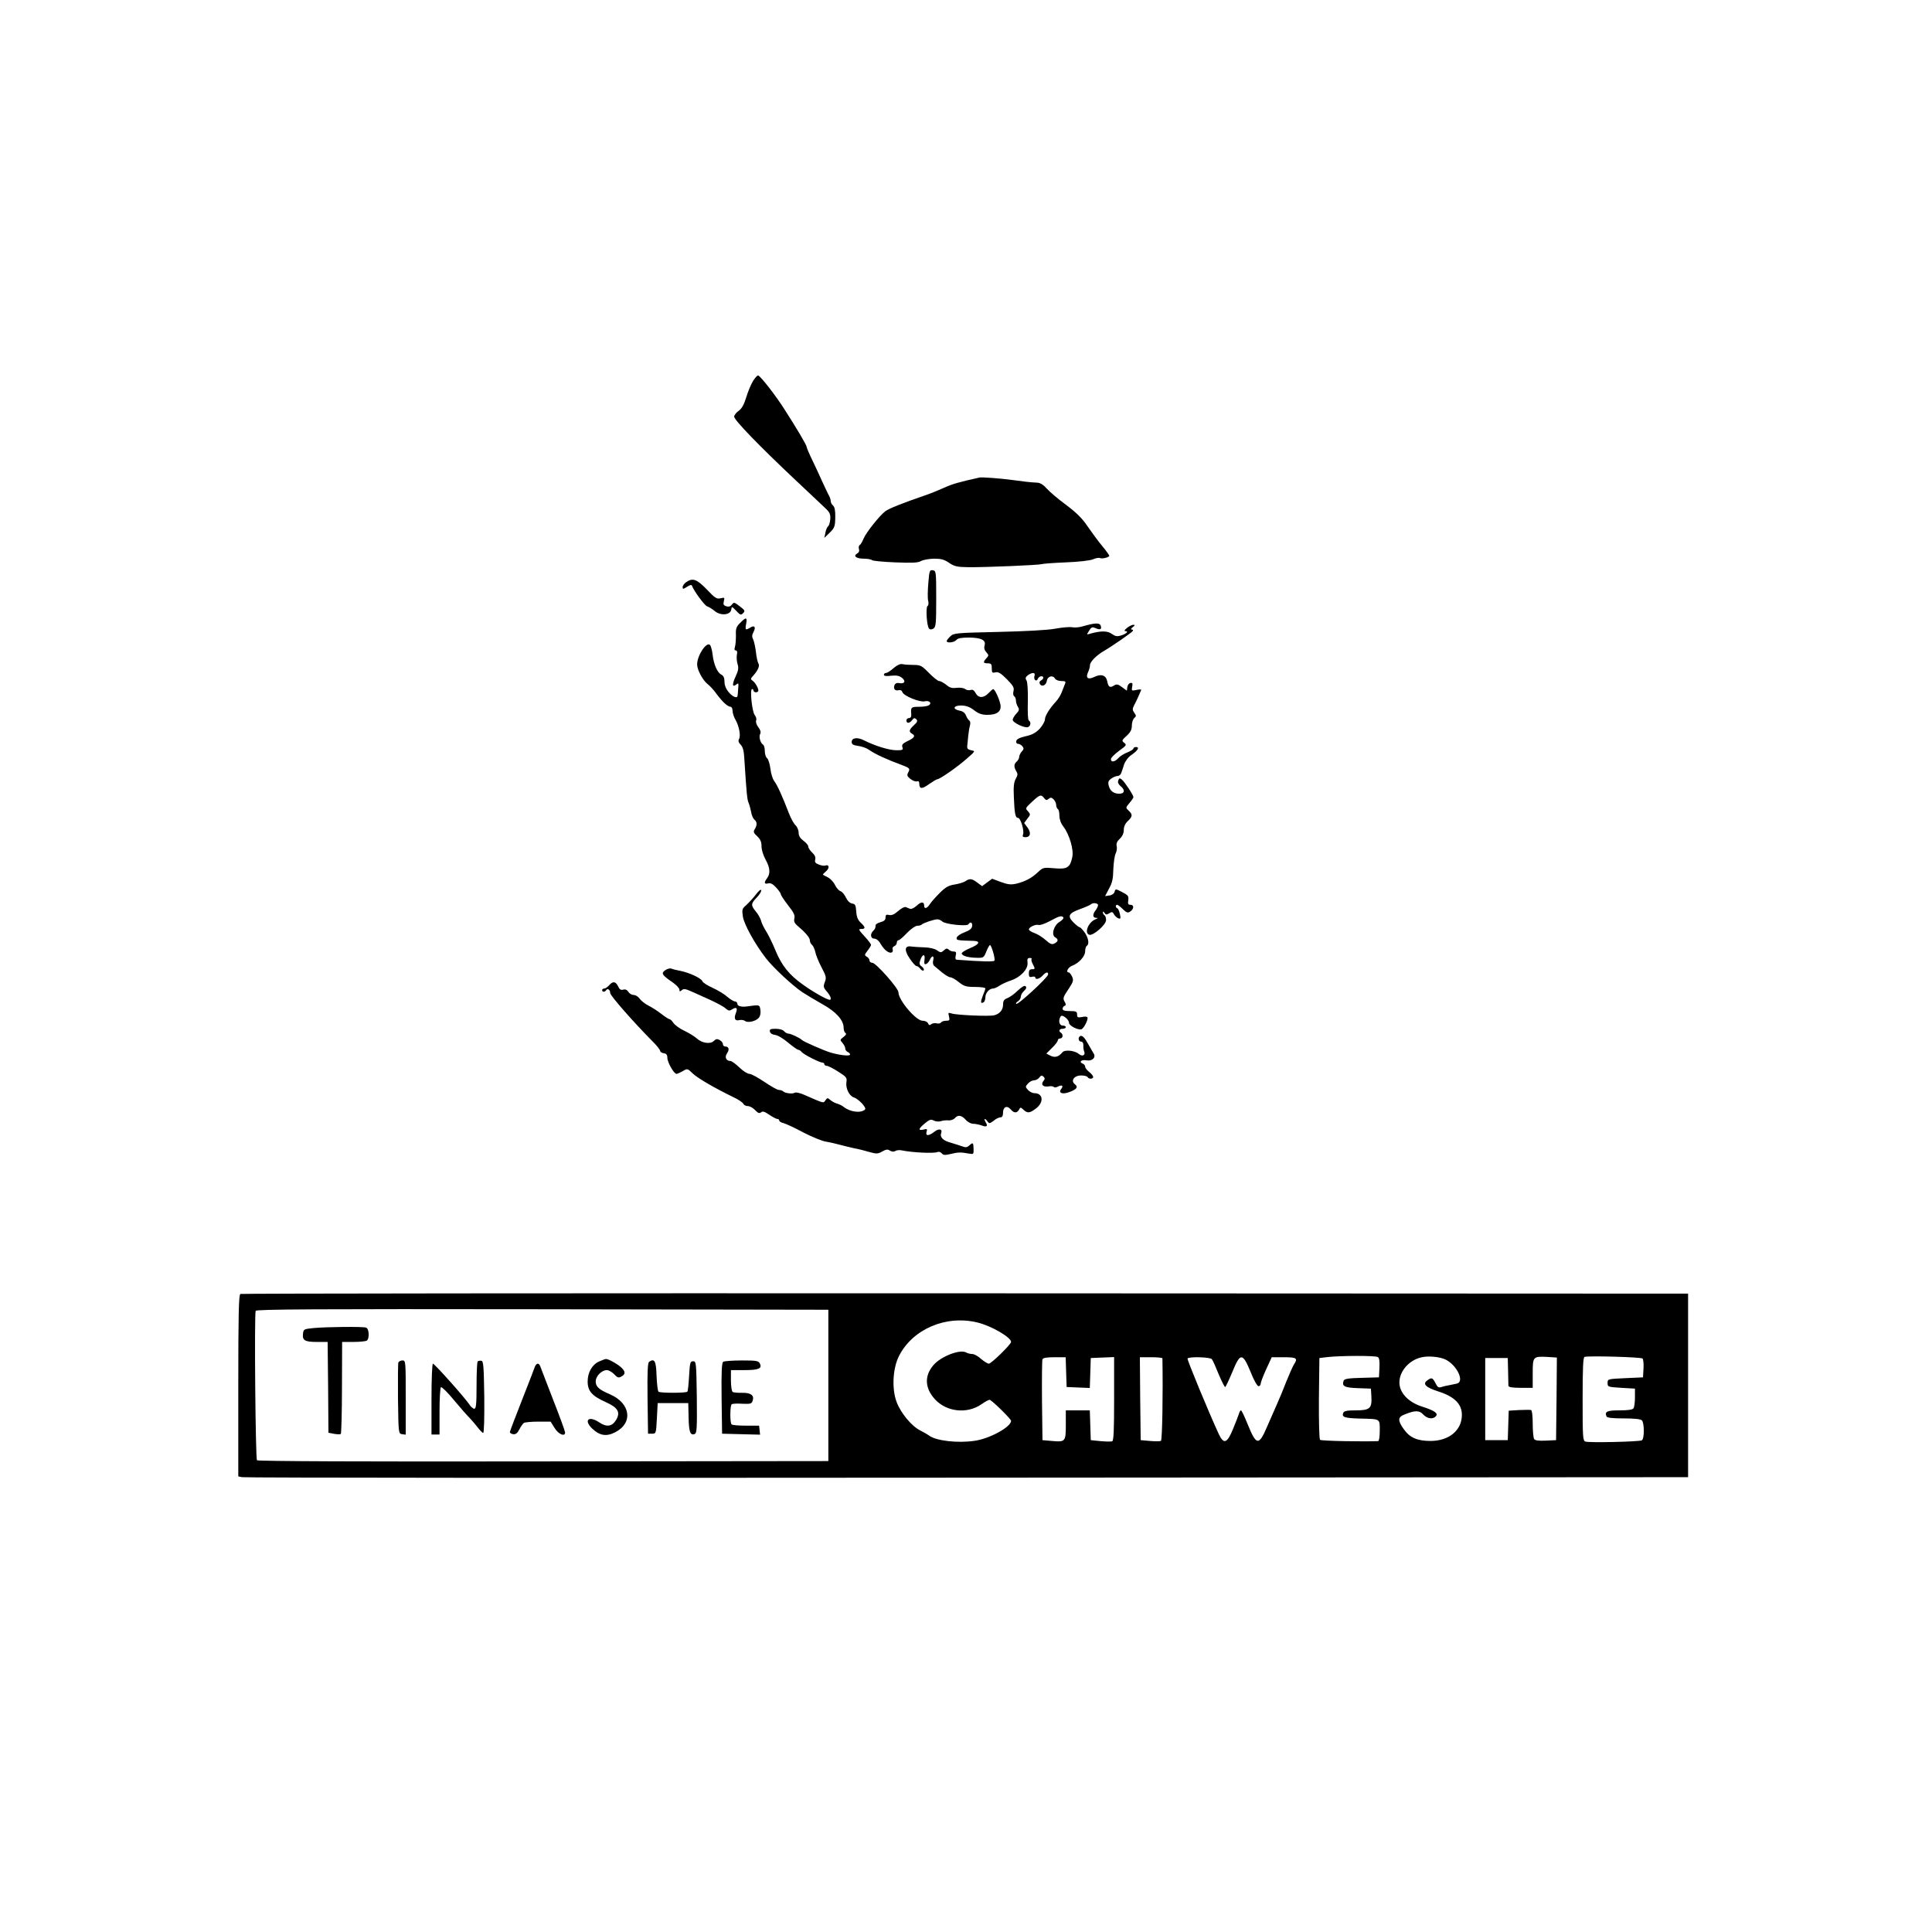 <?xml version="1.0" standalone="no"?>
<!DOCTYPE svg PUBLIC "-//W3C//DTD SVG 20010904//EN"
 "http://www.w3.org/TR/2001/REC-SVG-20010904/DTD/svg10.dtd">
<svg version="1.0" xmlns="http://www.w3.org/2000/svg"
 width="1200pt" height="1200pt" viewBox="0 0 1200 1200"
 preserveAspectRatio="xMidYMid meet">
<g transform="translate(0,1200) scale(0.1,-0.1)"
fill="#000000" stroke="none">
<path d="M4677 9633 c-13 -21 -32 -67 -42 -101 -14 -45 -27 -69 -47 -84 -15
-10 -28 -27 -28 -36 0 -21 159 -185 379 -392 91 -85 177 -167 192 -181 22 -21
28 -34 26 -63 -2 -21 -7 -40 -13 -44 -6 -4 -14 -22 -17 -40 l-7 -33 34 33 c30
30 33 38 34 95 1 42 -4 65 -14 73 -8 7 -14 19 -14 26 0 8 -4 22 -9 32 -6 9
-24 49 -42 87 -17 39 -47 102 -65 140 -19 39 -34 75 -34 80 0 10 -58 109 -139
235 -53 83 -145 202 -162 208 -4 2 -19 -14 -32 -35z"/>
<path d="M6084 9034 c-126 -28 -169 -40 -219 -63 -33 -15 -87 -37 -120 -48
-140 -48 -225 -82 -247 -99 -36 -28 -118 -131 -134 -169 -7 -18 -18 -37 -24
-40 -6 -4 -8 -15 -5 -25 4 -12 0 -22 -11 -28 -27 -15 -6 -32 40 -32 23 0 46
-4 52 -9 5 -5 70 -11 144 -14 105 -4 141 -3 160 8 14 8 50 14 81 15 44 0 64
-5 94 -26 33 -22 50 -26 119 -27 109 -1 437 13 456 19 8 3 75 8 150 11 79 3
149 11 169 19 18 8 37 11 43 8 11 -7 58 4 58 14 0 4 -20 32 -45 62 -25 30 -65
85 -90 121 -32 48 -68 84 -132 132 -49 36 -102 81 -120 101 -21 24 -41 37 -60
38 -45 2 -83 7 -158 17 -74 10 -186 18 -201 15z"/>
<path d="M5766 8378 c-4 -46 -5 -95 -1 -110 4 -14 2 -29 -4 -32 -12 -8 -5
-126 10 -141 6 -6 15 -6 27 1 15 10 17 31 17 185 0 170 -1 174 -21 177 -20 3
-22 -3 -28 -80z"/>
<path d="M4262 8384 c-12 -8 -22 -22 -22 -31 0 -13 3 -13 27 2 18 12 28 14 31
7 10 -30 78 -123 94 -128 10 -3 31 -16 47 -29 36 -31 98 -26 103 9 3 20 4 20
31 -8 25 -27 29 -28 43 -14 13 13 11 18 -21 42 -34 26 -37 27 -49 11 -9 -12
-19 -15 -34 -11 -18 6 -21 12 -16 32 6 23 4 24 -20 18 -24 -6 -35 1 -86 55
-63 65 -88 73 -128 45z"/>
<path d="M4597 8131 c-24 -24 -28 -36 -26 -77 0 -27 -2 -59 -6 -71 -5 -16 -3
-23 5 -23 8 0 11 -9 7 -26 -3 -15 -1 -41 4 -58 8 -24 5 -41 -12 -78 -23 -49
-21 -70 5 -49 13 11 14 7 11 -26 -1 -21 -3 -41 -4 -45 -2 -18 -31 -6 -55 23
-17 20 -26 43 -26 64 0 24 -6 38 -20 45 -25 13 -47 63 -54 125 -3 27 -11 54
-16 59 -22 22 -80 -65 -80 -121 0 -33 34 -97 65 -122 15 -11 40 -39 57 -63 36
-48 67 -77 86 -78 6 0 12 -11 12 -24 0 -14 8 -40 19 -58 22 -39 33 -99 21
-119 -6 -9 -3 -21 10 -34 15 -15 21 -40 24 -100 13 -206 17 -241 25 -260 5
-11 12 -36 16 -56 3 -21 12 -42 20 -49 18 -15 19 -34 3 -60 -10 -16 -8 -23 15
-44 20 -19 27 -35 27 -63 0 -22 11 -56 25 -82 28 -49 31 -87 10 -115 -21 -28
-19 -39 6 -33 15 4 29 -3 50 -26 16 -17 29 -36 29 -42 0 -5 20 -36 45 -68 35
-44 44 -63 39 -81 -4 -17 0 -29 16 -43 54 -46 80 -77 80 -93 0 -10 6 -23 14
-29 7 -6 16 -26 20 -44 3 -17 20 -60 38 -94 29 -55 32 -65 21 -93 -10 -27 -9
-34 13 -59 24 -28 31 -51 17 -51 -18 1 -103 49 -164 93 -87 61 -134 120 -173
215 -17 42 -43 95 -57 117 -14 22 -29 52 -32 67 -4 14 -18 40 -32 56 -32 39
-32 49 6 88 17 18 29 38 27 45 -2 7 -16 -4 -33 -27 -16 -21 -43 -50 -59 -65
-27 -23 -28 -29 -22 -71 7 -49 75 -172 145 -262 44 -56 161 -166 225 -209 23
-15 78 -48 122 -73 86 -47 134 -100 134 -148 0 -14 5 -28 11 -32 8 -4 4 -13
-12 -25 -22 -17 -23 -18 -6 -37 9 -10 17 -26 17 -34 0 -9 7 -18 15 -22 8 -3
15 -10 15 -16 0 -11 -61 -5 -120 12 -41 12 -173 70 -180 79 -9 11 -68 39 -83
39 -8 0 -20 7 -27 15 -7 9 -29 15 -52 15 -32 0 -39 -3 -36 -17 2 -11 14 -19
32 -21 17 -2 52 -23 81 -48 29 -24 57 -44 62 -44 6 0 16 -6 22 -14 13 -16 112
-66 129 -66 7 0 12 -4 12 -10 0 -5 7 -10 15 -10 8 0 40 -16 71 -36 52 -33 56
-38 51 -67 -5 -37 18 -84 46 -93 29 -9 81 -64 70 -75 -25 -25 -93 -16 -133 16
-8 7 -26 16 -40 20 -14 4 -33 14 -43 23 -16 14 -19 14 -30 -2 -14 -19 -4 -22
-130 33 -26 12 -53 18 -60 14 -15 -9 -59 -4 -72 8 -5 5 -17 9 -27 9 -10 0 -50
23 -90 50 -40 27 -82 50 -93 50 -12 0 -40 18 -63 40 -22 22 -48 40 -55 40 -27
0 -38 24 -21 48 16 24 11 42 -12 42 -8 0 -14 7 -14 15 0 8 -9 19 -20 25 -16 9
-24 7 -37 -6 -21 -21 -74 -13 -105 16 -13 12 -47 33 -76 47 -29 13 -60 36 -69
49 -8 13 -20 24 -25 24 -5 0 -28 15 -51 33 -23 18 -59 41 -81 52 -21 11 -45
30 -53 42 -9 13 -25 23 -37 23 -12 0 -27 9 -33 19 -8 13 -19 18 -32 14 -15 -4
-24 2 -32 21 -15 31 -33 33 -56 6 -10 -11 -23 -20 -30 -20 -7 0 -13 -4 -13
-10 0 -13 17 -13 25 0 9 14 25 2 25 -18 0 -16 146 -182 260 -297 28 -27 50
-55 50 -62 0 -6 10 -13 23 -15 16 -2 22 -10 22 -28 0 -28 41 -100 57 -100 5 0
23 8 39 17 28 17 29 17 61 -14 31 -30 140 -93 256 -149 29 -14 56 -32 59 -40
3 -7 15 -14 27 -14 13 0 33 -11 46 -25 18 -19 26 -22 37 -14 10 9 22 5 51 -15
21 -14 43 -26 50 -26 7 0 12 -4 12 -10 0 -5 12 -13 27 -16 15 -4 71 -30 123
-58 52 -27 115 -53 140 -57 25 -4 63 -13 85 -19 22 -6 63 -16 90 -22 28 -5 71
-16 97 -24 43 -12 51 -11 78 4 23 13 33 15 48 5 12 -7 24 -8 33 -2 8 5 25 7
39 4 67 -14 198 -20 221 -11 9 4 21 1 28 -7 9 -12 20 -13 54 -5 46 12 66 12
114 3 30 -5 31 -5 30 30 -1 39 -4 41 -27 20 -13 -12 -23 -13 -41 -6 -13 5 -46
15 -72 23 -50 13 -71 35 -61 61 9 25 -15 29 -42 8 -35 -28 -57 -28 -49 -1 6
18 3 20 -19 14 -35 -8 -32 5 9 39 29 24 37 26 55 17 11 -6 31 -8 43 -4 12 4
34 7 48 5 14 -1 31 5 39 13 18 23 43 20 68 -9 12 -14 33 -25 46 -25 14 0 37
-5 52 -10 33 -13 42 -5 26 20 -14 24 -4 27 12 4 10 -14 14 -13 38 5 14 12 33
21 42 21 11 0 16 9 16 29 0 36 25 47 47 21 21 -25 39 -25 52 -3 9 17 10 17 28
0 26 -23 38 -22 79 9 49 38 43 94 -11 94 -12 0 -30 9 -40 20 -17 19 -17 21 0
40 10 11 27 20 38 20 11 0 26 8 33 18 10 13 15 14 25 5 10 -10 10 -15 0 -27
-18 -22 -3 -39 31 -34 16 3 31 1 34 -4 3 -4 14 -3 25 3 25 13 36 5 21 -14 -20
-24 4 -36 44 -22 51 17 63 33 41 50 -29 21 -6 55 38 55 18 0 37 -4 40 -10 8
-14 35 -13 35 1 0 6 -11 20 -25 31 -14 11 -25 25 -25 33 0 7 -7 16 -16 19 -25
10 -6 26 24 20 36 -7 62 19 44 44 -6 10 -21 35 -33 57 -23 42 -38 57 -51 49
-14 -9 -9 -34 7 -34 9 0 14 -9 14 -22 -1 -13 1 -30 5 -39 10 -23 -12 -34 -32
-16 -26 22 -88 29 -103 11 -24 -29 -47 -35 -75 -21 l-25 13 35 35 c20 19 36
40 36 47 0 6 7 12 15 12 17 0 20 25 5 35 -17 10 -11 25 10 25 11 0 20 5 20 10
0 6 -9 10 -20 10 -21 0 -28 32 -12 57 9 15 52 -19 52 -41 0 -17 57 -46 77 -39
16 6 44 63 37 74 -2 5 -18 6 -34 2 -26 -5 -30 -2 -30 16 0 18 -6 21 -45 21
-32 0 -45 4 -45 14 0 8 6 16 13 19 9 3 9 9 -1 26 -11 19 -9 28 23 75 32 48 34
57 24 80 -7 14 -16 26 -21 26 -20 0 -5 31 20 41 43 16 82 59 82 90 0 15 5 31
10 34 17 10 11 47 -12 82 -13 18 -27 33 -31 33 -5 0 -23 14 -40 31 -39 40 -30
57 46 84 30 11 59 24 63 28 12 12 44 8 44 -5 0 -7 -7 -22 -15 -32 -20 -26 -19
-46 3 -47 13 0 13 -2 -4 -9 -44 -18 -71 -84 -39 -96 23 -9 105 62 105 91 0 13
-4 27 -10 30 -5 3 -10 12 -10 18 0 7 4 6 10 -3 8 -12 13 -13 29 -3 17 11 22
10 30 -6 6 -10 18 -22 27 -25 14 -5 16 -1 10 26 -4 18 -11 35 -16 36 -12 4
-13 22 -1 22 4 0 20 -12 35 -27 22 -21 31 -25 44 -16 25 15 28 43 4 43 -15 0
-18 6 -14 29 3 25 -1 31 -38 50 -41 21 -42 21 -47 2 -3 -11 -16 -21 -32 -23
l-27 -4 24 46 c20 35 26 62 27 121 2 42 8 86 15 99 6 12 9 32 6 44 -4 16 2 30
19 46 16 15 25 34 25 55 0 21 9 40 25 55 30 28 31 41 5 65 -19 18 -19 18 5 47
14 16 25 33 25 37 0 12 -55 95 -72 109 -13 10 -17 10 -22 -5 -5 -12 0 -23 13
-35 31 -24 27 -48 -7 -48 -36 0 -58 18 -66 52 -5 21 -1 30 16 42 12 9 30 16
39 16 9 0 19 8 23 18 3 9 12 34 18 54 8 22 26 46 47 60 38 26 51 48 27 48 -9
0 -16 -4 -16 -9 0 -5 -17 -16 -37 -24 -21 -8 -47 -24 -57 -36 -22 -24 -46 -28
-46 -6 0 8 23 31 50 51 47 34 49 37 33 50 -17 13 -16 16 15 44 24 22 32 38 32
64 0 18 7 39 15 46 13 11 13 15 0 33 -12 17 -12 24 -1 46 8 14 20 40 27 56 7
17 15 34 17 39 3 4 -10 5 -28 1 -31 -7 -33 -6 -28 19 4 21 2 26 -11 24 -9 -2
-17 -13 -19 -25 l-3 -23 -30 22 c-25 19 -33 20 -50 10 -25 -16 -35 -10 -42 27
-8 37 -37 47 -79 27 -40 -20 -57 -8 -40 29 7 14 12 34 12 44 0 20 40 61 87 88
47 27 173 114 179 124 3 5 0 9 -7 9 -7 0 -4 7 7 15 14 11 15 14 4 14 -8 1 -26
-8 -40 -19 -14 -11 -19 -20 -12 -20 24 0 11 -15 -22 -26 -28 -9 -38 -7 -61 9
-26 19 -66 20 -134 1 -23 -7 -23 -7 -6 19 14 23 20 24 41 15 28 -13 39 -6 30
17 -7 18 -37 16 -110 -5 -22 -7 -52 -9 -67 -6 -15 3 -63 -1 -106 -9 -47 -9
-185 -16 -353 -20 -262 -6 -276 -7 -297 -27 -13 -12 -23 -25 -23 -30 0 -14 47
-9 60 7 9 11 32 15 79 15 76 -1 107 -16 96 -50 -4 -14 -1 -28 11 -41 16 -18
16 -20 1 -37 -23 -25 -21 -32 8 -32 21 0 25 -5 25 -31 0 -28 3 -30 23 -25 18
4 33 -5 71 -43 39 -40 46 -52 41 -73 -4 -15 -2 -29 4 -32 6 -4 11 -16 11 -27
0 -10 5 -28 12 -39 10 -16 9 -23 -10 -43 -12 -13 -22 -30 -22 -38 0 -18 75
-53 95 -45 17 6 20 32 5 41 -6 3 -8 52 -6 118 1 68 -2 119 -8 130 -9 14 -7 21
8 33 29 20 49 18 41 -5 -7 -23 13 -39 21 -17 7 17 34 22 34 6 0 -5 -7 -13 -15
-17 -9 -5 -11 -13 -6 -22 13 -20 39 -7 43 21 4 27 37 37 50 14 5 -9 22 -16 40
-16 25 0 29 -3 23 -17 -4 -10 -13 -33 -20 -51 -6 -18 -23 -45 -37 -60 -41 -45
-68 -89 -68 -111 0 -12 -15 -37 -32 -57 -25 -26 -47 -38 -88 -47 -38 -9 -56
-18 -58 -30 -2 -10 3 -17 11 -17 8 0 20 -7 27 -15 10 -13 10 -19 -4 -33 -9
-10 -16 -26 -16 -34 0 -9 -7 -21 -15 -28 -18 -15 -19 -34 -3 -60 10 -16 10
-25 -3 -47 -12 -21 -15 -50 -12 -113 4 -102 9 -130 26 -130 16 0 40 -80 31
-103 -5 -13 -1 -17 15 -17 31 0 37 27 13 60 l-21 28 20 27 c20 25 20 27 4 46
-18 18 -17 20 25 59 48 45 57 47 75 23 11 -14 16 -15 28 -5 12 10 18 10 31 -3
9 -9 16 -25 16 -35 0 -10 5 -22 10 -25 6 -3 10 -22 10 -41 0 -22 9 -48 24 -67
39 -51 66 -146 56 -191 -14 -65 -31 -76 -111 -69 -68 6 -71 5 -102 -24 -39
-37 -81 -59 -136 -72 -32 -7 -52 -5 -95 11 l-54 20 -31 -23 -31 -23 -30 22
c-34 26 -48 27 -75 8 -11 -7 -41 -16 -67 -20 -37 -6 -55 -16 -91 -52 -25 -25
-53 -56 -61 -69 -18 -28 -36 -33 -36 -11 0 27 -18 27 -46 1 -15 -14 -34 -23
-41 -20 -7 3 -19 8 -27 11 -8 3 -29 -8 -48 -25 -24 -21 -41 -28 -56 -24 -17 4
-22 1 -22 -16 0 -15 -9 -23 -32 -29 -21 -6 -32 -14 -30 -24 1 -8 -5 -21 -13
-28 -22 -19 -19 -50 5 -50 13 0 29 -13 41 -35 22 -37 53 -60 69 -50 5 3 7 12
4 19 -3 7 2 16 10 19 9 4 16 13 16 22 0 8 5 15 10 15 6 0 30 20 53 45 24 25
53 45 64 45 11 0 23 3 27 7 9 10 78 33 98 33 9 0 23 -6 30 -13 17 -18 154 -32
163 -18 11 19 26 12 23 -11 -2 -16 -16 -27 -48 -39 -25 -9 -46 -24 -48 -33 -3
-16 0 -17 107 -20 43 -2 33 -22 -24 -45 -31 -13 -54 -28 -52 -34 5 -15 41 -25
95 -26 40 -1 43 1 58 39 9 22 19 40 23 40 9 0 35 -90 27 -97 -7 -7 -70 -6
-234 6 -8 1 -10 9 -6 26 5 20 2 25 -13 25 -10 0 -24 5 -31 12 -9 9 -16 8 -30
-5 -17 -15 -20 -15 -43 1 -15 10 -45 17 -79 18 -30 1 -66 3 -79 5 -42 7 -47
-21 -11 -74 17 -26 36 -47 42 -47 6 0 17 -8 24 -17 7 -10 16 -14 21 -10 4 5
-1 15 -11 23 -16 11 -18 19 -10 41 13 39 32 40 26 2 -3 -24 -1 -30 9 -27 8 2
18 14 24 26 13 30 29 28 21 -3 -4 -14 -1 -28 6 -34 7 -6 29 -24 49 -41 20 -16
43 -30 51 -30 9 0 32 -13 53 -30 33 -26 46 -30 101 -30 35 0 64 -4 64 -9 0 -5
-7 -25 -16 -46 -15 -38 -14 -52 5 -40 6 3 11 17 11 30 0 27 24 55 47 55 8 0
27 8 41 18 15 10 46 24 70 32 59 19 108 70 104 110 -3 23 0 30 14 30 9 0 15
-3 11 -6 -3 -4 0 -19 9 -35 14 -27 13 -29 -6 -29 -15 0 -20 -7 -20 -26 0 -21
4 -25 20 -21 11 3 20 1 20 -4 0 -16 26 -10 45 11 21 23 35 26 35 8 0 -18 -189
-192 -198 -183 -4 3 1 11 11 16 9 6 17 18 17 28 0 10 9 26 20 36 14 13 17 22
10 29 -7 7 -22 -2 -48 -26 -20 -20 -49 -41 -64 -47 -22 -8 -28 -17 -28 -40 0
-33 -20 -58 -55 -67 -31 -8 -233 1 -264 11 -22 7 -23 6 -17 -18 6 -24 3 -27
-18 -27 -14 0 -28 -5 -32 -11 -3 -6 -16 -8 -27 -5 -12 3 -27 0 -34 -6 -9 -7
-14 -6 -19 6 -4 9 -18 16 -34 16 -41 0 -150 128 -150 177 0 25 -140 183 -162
183 -10 0 -18 7 -18 15 0 7 -7 18 -17 23 -15 9 -14 12 5 37 12 15 22 32 22 37
0 4 -19 29 -41 53 -37 40 -39 45 -20 45 28 0 27 11 -4 40 -17 16 -25 35 -27
69 -3 39 -6 46 -25 49 -14 2 -29 16 -39 37 -9 19 -24 37 -34 40 -10 3 -25 20
-34 38 -8 18 -28 39 -43 47 -15 8 -30 15 -32 17 -2 1 7 11 19 21 23 19 21 45
-4 36 -7 -3 -25 0 -40 6 -22 8 -27 15 -23 31 4 14 -2 28 -19 44 -13 12 -24 29
-24 37 0 8 -13 24 -30 36 -21 16 -30 31 -30 51 0 15 -9 36 -19 45 -11 10 -29
43 -41 74 -41 107 -73 177 -91 200 -10 13 -21 47 -24 77 -4 30 -13 60 -21 66
-8 6 -14 26 -14 45 0 18 -5 36 -11 39 -17 11 -27 49 -18 66 6 12 2 25 -11 42
-11 14 -17 32 -14 41 4 9 0 24 -8 34 -17 19 -32 162 -17 162 5 0 9 -4 9 -10 0
-5 7 -10 15 -10 8 0 15 5 15 11 0 17 -22 53 -37 62 -12 8 -12 12 5 30 30 34
42 61 32 77 -5 8 -12 40 -15 70 -4 30 -11 65 -17 78 -9 17 -8 28 2 47 16 30 6
44 -20 27 -30 -18 -33 -15 -26 23 8 42 0 44 -37 6z m2008 -1830 c3 -5 -8 -17
-24 -27 -36 -21 -53 -82 -27 -96 21 -12 20 -25 -4 -38 -16 -8 -26 -5 -55 21
-19 17 -50 37 -68 43 -18 6 -34 16 -36 21 -5 14 40 36 60 30 9 -3 40 8 70 24
58 32 75 36 84 22z"/>
<path d="M5550 7850 c-19 -17 -40 -30 -47 -30 -7 0 -13 -5 -13 -11 0 -8 15
-10 45 -6 34 3 51 0 67 -13 26 -20 17 -39 -15 -33 -16 3 -26 -1 -31 -12 -9
-23 3 -38 25 -32 11 3 20 -1 24 -12 7 -23 109 -65 139 -57 28 7 46 -11 25 -25
-8 -5 -35 -9 -61 -9 -49 0 -52 -3 -48 -47 1 -15 -4 -23 -14 -23 -9 0 -16 -7
-16 -15 0 -20 20 -19 36 3 10 13 15 14 25 5 10 -10 7 -18 -14 -37 -31 -29 -34
-41 -11 -54 22 -12 13 -26 -31 -46 -28 -14 -35 -22 -30 -37 6 -17 1 -19 -37
-19 -45 0 -133 27 -200 61 -43 22 -78 17 -78 -10 0 -14 10 -20 40 -24 23 -3
52 -13 67 -24 40 -28 108 -59 210 -97 43 -16 47 -21 34 -44 -9 -17 -7 -24 15
-41 14 -11 32 -17 40 -14 9 3 14 -2 14 -15 0 -34 17 -34 61 -2 23 16 46 30 51
30 15 0 126 77 183 128 54 47 54 47 27 52 -22 5 -26 10 -24 30 2 14 4 41 6 60
2 19 6 47 10 61 5 17 3 29 -4 34 -6 4 -15 18 -20 31 -6 16 -20 27 -40 30 -47
10 -38 33 13 32 29 -1 53 -10 78 -30 28 -21 48 -28 81 -28 61 0 89 21 82 63
-6 34 -35 97 -45 97 -3 0 -16 -11 -29 -25 -30 -32 -63 -32 -80 0 -10 18 -19
24 -32 19 -11 -3 -25 0 -33 6 -8 7 -31 10 -52 8 -30 -4 -44 0 -66 19 -16 12
-35 23 -44 23 -8 0 -36 23 -63 50 -45 46 -52 50 -97 50 -26 0 -57 2 -68 5 -13
3 -33 -6 -55 -25z"/>
<path d="M4132 5974 c-27 -19 -21 -30 45 -75 24 -17 43 -37 43 -46 0 -13 3
-13 15 -3 12 10 23 8 57 -7 24 -11 77 -35 118 -53 41 -19 85 -42 96 -53 19
-16 25 -17 42 -6 27 17 35 8 22 -25 -13 -34 -4 -49 23 -42 12 3 27 0 34 -5 16
-14 67 -3 86 19 9 11 13 29 10 49 -5 33 -4 33 -83 22 -35 -5 -60 2 -60 16 0 8
-7 15 -15 15 -8 0 -29 13 -48 29 -18 16 -59 41 -90 55 -32 14 -60 32 -64 41
-7 19 -79 53 -138 65 -22 4 -47 10 -55 14 -8 3 -25 -1 -38 -10z"/>
<path d="M1493 3963 c-10 -4 -13 -127 -13 -569 l0 -564 23 -5 c13 -4 2039 -5
4503 -3 l4479 3 0 570 0 570 -4490 2 c-2470 1 -4496 -1 -4502 -4z m3652 -568
l0 -470 -1770 -2 c-1112 -2 -1773 1 -1779 7 -9 9 -17 900 -8 928 3 10 364 12
1781 10 l1776 -3 0 -470z m925 391 c85 -20 210 -92 210 -121 0 -15 -123 -135
-138 -135 -8 0 -30 14 -49 30 -18 17 -43 30 -54 30 -11 0 -29 4 -39 10 -39 21
-158 -26 -203 -80 -56 -66 -53 -141 9 -210 72 -80 201 -94 290 -32 25 18 49
30 53 27 27 -16 131 -120 131 -130 0 -38 -133 -111 -226 -124 -106 -16 -242 0
-284 33 -8 6 -32 20 -54 31 -54 27 -121 108 -147 177 -31 83 -24 210 15 286
85 167 291 255 486 208z m2488 -215 c9 -5 12 -26 10 -67 l-3 -59 -107 -3 c-82
-2 -107 -6 -112 -17 -13 -35 4 -44 87 -47 l82 -3 3 -51 c4 -72 -10 -84 -99
-84 -54 0 -71 -4 -76 -16 -10 -26 8 -32 102 -35 131 -3 125 1 125 -75 0 -36
-4 -64 -10 -65 -92 -4 -354 1 -361 8 -5 5 -8 116 -7 259 l3 249 50 6 c79 9
299 10 313 0z m422 -16 c72 -37 118 -139 68 -149 -13 -3 -34 -7 -48 -10 -14
-2 -35 -7 -47 -11 -17 -6 -25 -1 -37 24 -18 35 -24 37 -51 17 -31 -22 -10 -43
67 -68 101 -32 148 -78 148 -146 0 -96 -80 -162 -195 -162 -81 0 -128 20 -165
72 -39 54 -39 76 3 92 66 27 93 27 117 0 26 -27 61 -31 79 -10 15 18 -9 35
-91 61 -75 25 -127 76 -135 133 -10 73 52 152 134 171 44 11 117 4 153 -14z
m688 -243 l-3 -257 -64 -3 c-45 -2 -67 1 -72 10 -5 7 -9 50 -9 95 0 45 -4 83
-10 85 -5 2 -39 1 -74 0 l-65 -4 -3 -91 -3 -92 -70 0 -70 0 0 255 0 255 70 0
70 0 2 -80 c1 -44 2 -86 2 -92 1 -9 23 -13 76 -13 l75 0 0 90 c0 104 2 106 89
102 l61 -4 -2 -256z m534 250 c5 -5 8 -33 6 -63 l-3 -54 -110 -5 c-109 -5
-110 -5 -110 -30 0 -24 2 -25 85 -30 l85 -5 0 -55 c0 -30 -4 -61 -9 -67 -5 -9
-35 -13 -86 -13 -78 0 -94 -7 -82 -37 3 -9 34 -13 106 -13 66 0 106 -4 114
-12 16 -16 16 -115 0 -124 -15 -9 -325 -16 -350 -8 -17 5 -18 26 -18 264 0
194 3 259 12 262 24 8 351 -1 360 -10z m-3580 -84 l3 -93 72 -3 72 -3 3 93 3
93 73 3 72 3 0 -259 c0 -199 -3 -261 -12 -264 -7 -3 -40 -2 -73 1 l-60 6 -3
93 -3 92 -74 0 -75 0 0 -90 c0 -104 -3 -108 -87 -100 l-58 5 -3 245 c-1 134 0
250 3 257 3 9 27 13 74 13 l70 0 3 -92z m598 85 c4 -219 -1 -507 -9 -512 -5
-4 -36 -4 -68 -1 l-58 5 -3 258 -2 257 70 0 c38 0 70 -3 70 -7z m307 -5 c6 -7
25 -50 43 -95 19 -45 37 -80 40 -78 4 2 24 45 45 95 49 120 63 119 113 -2 19
-49 41 -88 49 -88 7 0 13 7 13 14 0 8 15 49 34 90 l35 76 75 0 c80 0 89 -6 63
-45 -7 -11 -28 -58 -47 -105 -18 -47 -45 -112 -60 -145 -15 -33 -42 -95 -61
-139 -50 -117 -66 -115 -120 19 -19 47 -37 85 -41 85 -4 0 -10 -10 -13 -22 -4
-13 -21 -56 -37 -95 -36 -88 -57 -96 -88 -30 -59 127 -198 463 -194 469 9 13
141 9 151 -4z"/>
<path d="M1945 3751 c-57 -6 -60 -7 -63 -35 -5 -41 11 -51 86 -51 l67 0 3
-282 2 -282 36 -7 c19 -3 38 -4 41 0 3 3 7 133 7 288 l1 283 70 0 c39 0 76 4
83 8 18 12 15 74 -4 81 -19 7 -244 5 -329 -3z"/>
<path d="M3722 3544 c-44 -19 -72 -68 -72 -125 0 -59 27 -90 115 -129 73 -33
90 -62 62 -109 -25 -42 -59 -47 -106 -15 -65 43 -97 13 -43 -39 46 -44 88 -51
141 -24 115 57 99 181 -31 237 -68 29 -88 47 -88 80 0 32 37 70 69 70 12 0 33
-12 46 -26 20 -21 27 -24 44 -14 27 14 27 31 -1 57 -24 22 -82 54 -95 52 -4 0
-23 -7 -41 -15z"/>
<path d="M2474 3537 c-2 -7 -3 -109 -2 -227 3 -214 3 -215 26 -218 l22 -3 0
230 c0 226 0 231 -20 231 -11 0 -23 -6 -26 -13z"/>
<path d="M2967 3544 c-4 -4 -7 -72 -7 -151 0 -115 -3 -143 -14 -143 -7 0 -22
12 -31 27 -28 42 -216 253 -226 253 -5 0 -9 -98 -9 -220 l0 -220 25 0 25 0 0
144 c0 80 4 147 9 150 5 3 42 -33 82 -82 40 -48 82 -96 94 -107 11 -11 33 -37
49 -57 16 -21 32 -38 37 -38 6 0 8 95 7 222 -3 192 -5 223 -18 226 -9 1 -19 0
-23 -4z"/>
<path d="M4032 3542 c-9 -7 -12 -59 -10 -228 l3 -219 25 0 c25 0 25 2 30 95
l5 95 95 0 95 0 2 -89 c2 -91 10 -113 38 -103 13 6 15 34 13 229 -3 215 -4
223 -23 223 -18 0 -20 -8 -25 -92 -3 -50 -7 -94 -11 -97 -9 -9 -170 -9 -179 0
-5 5 -10 50 -12 99 -3 92 -12 109 -46 87z"/>
<path d="M4492 3542 c-9 -7 -12 -59 -10 -228 l3 -219 118 -3 118 -3 -3 28 -3
28 -82 0 c-45 0 -85 3 -89 8 -11 11 -10 118 1 125 6 4 35 5 67 3 50 -2 57 0
63 19 11 33 -11 50 -65 49 -26 -1 -53 2 -59 5 -6 4 -11 35 -11 72 l0 64 83 0
c90 0 113 10 96 42 -8 16 -23 18 -112 18 -56 0 -108 -4 -115 -8z"/>
<path d="M3323 3513 c-3 -10 -39 -103 -80 -207 -41 -104 -75 -194 -76 -200 -1
-6 8 -12 20 -14 16 -2 26 5 39 30 9 18 22 36 28 40 6 4 46 8 88 8 l78 0 25
-40 c24 -39 65 -56 65 -27 0 6 -33 98 -74 202 -41 105 -76 198 -80 208 -3 9
-10 17 -16 17 -6 0 -13 -8 -17 -17z"/>
</g>
</svg>
